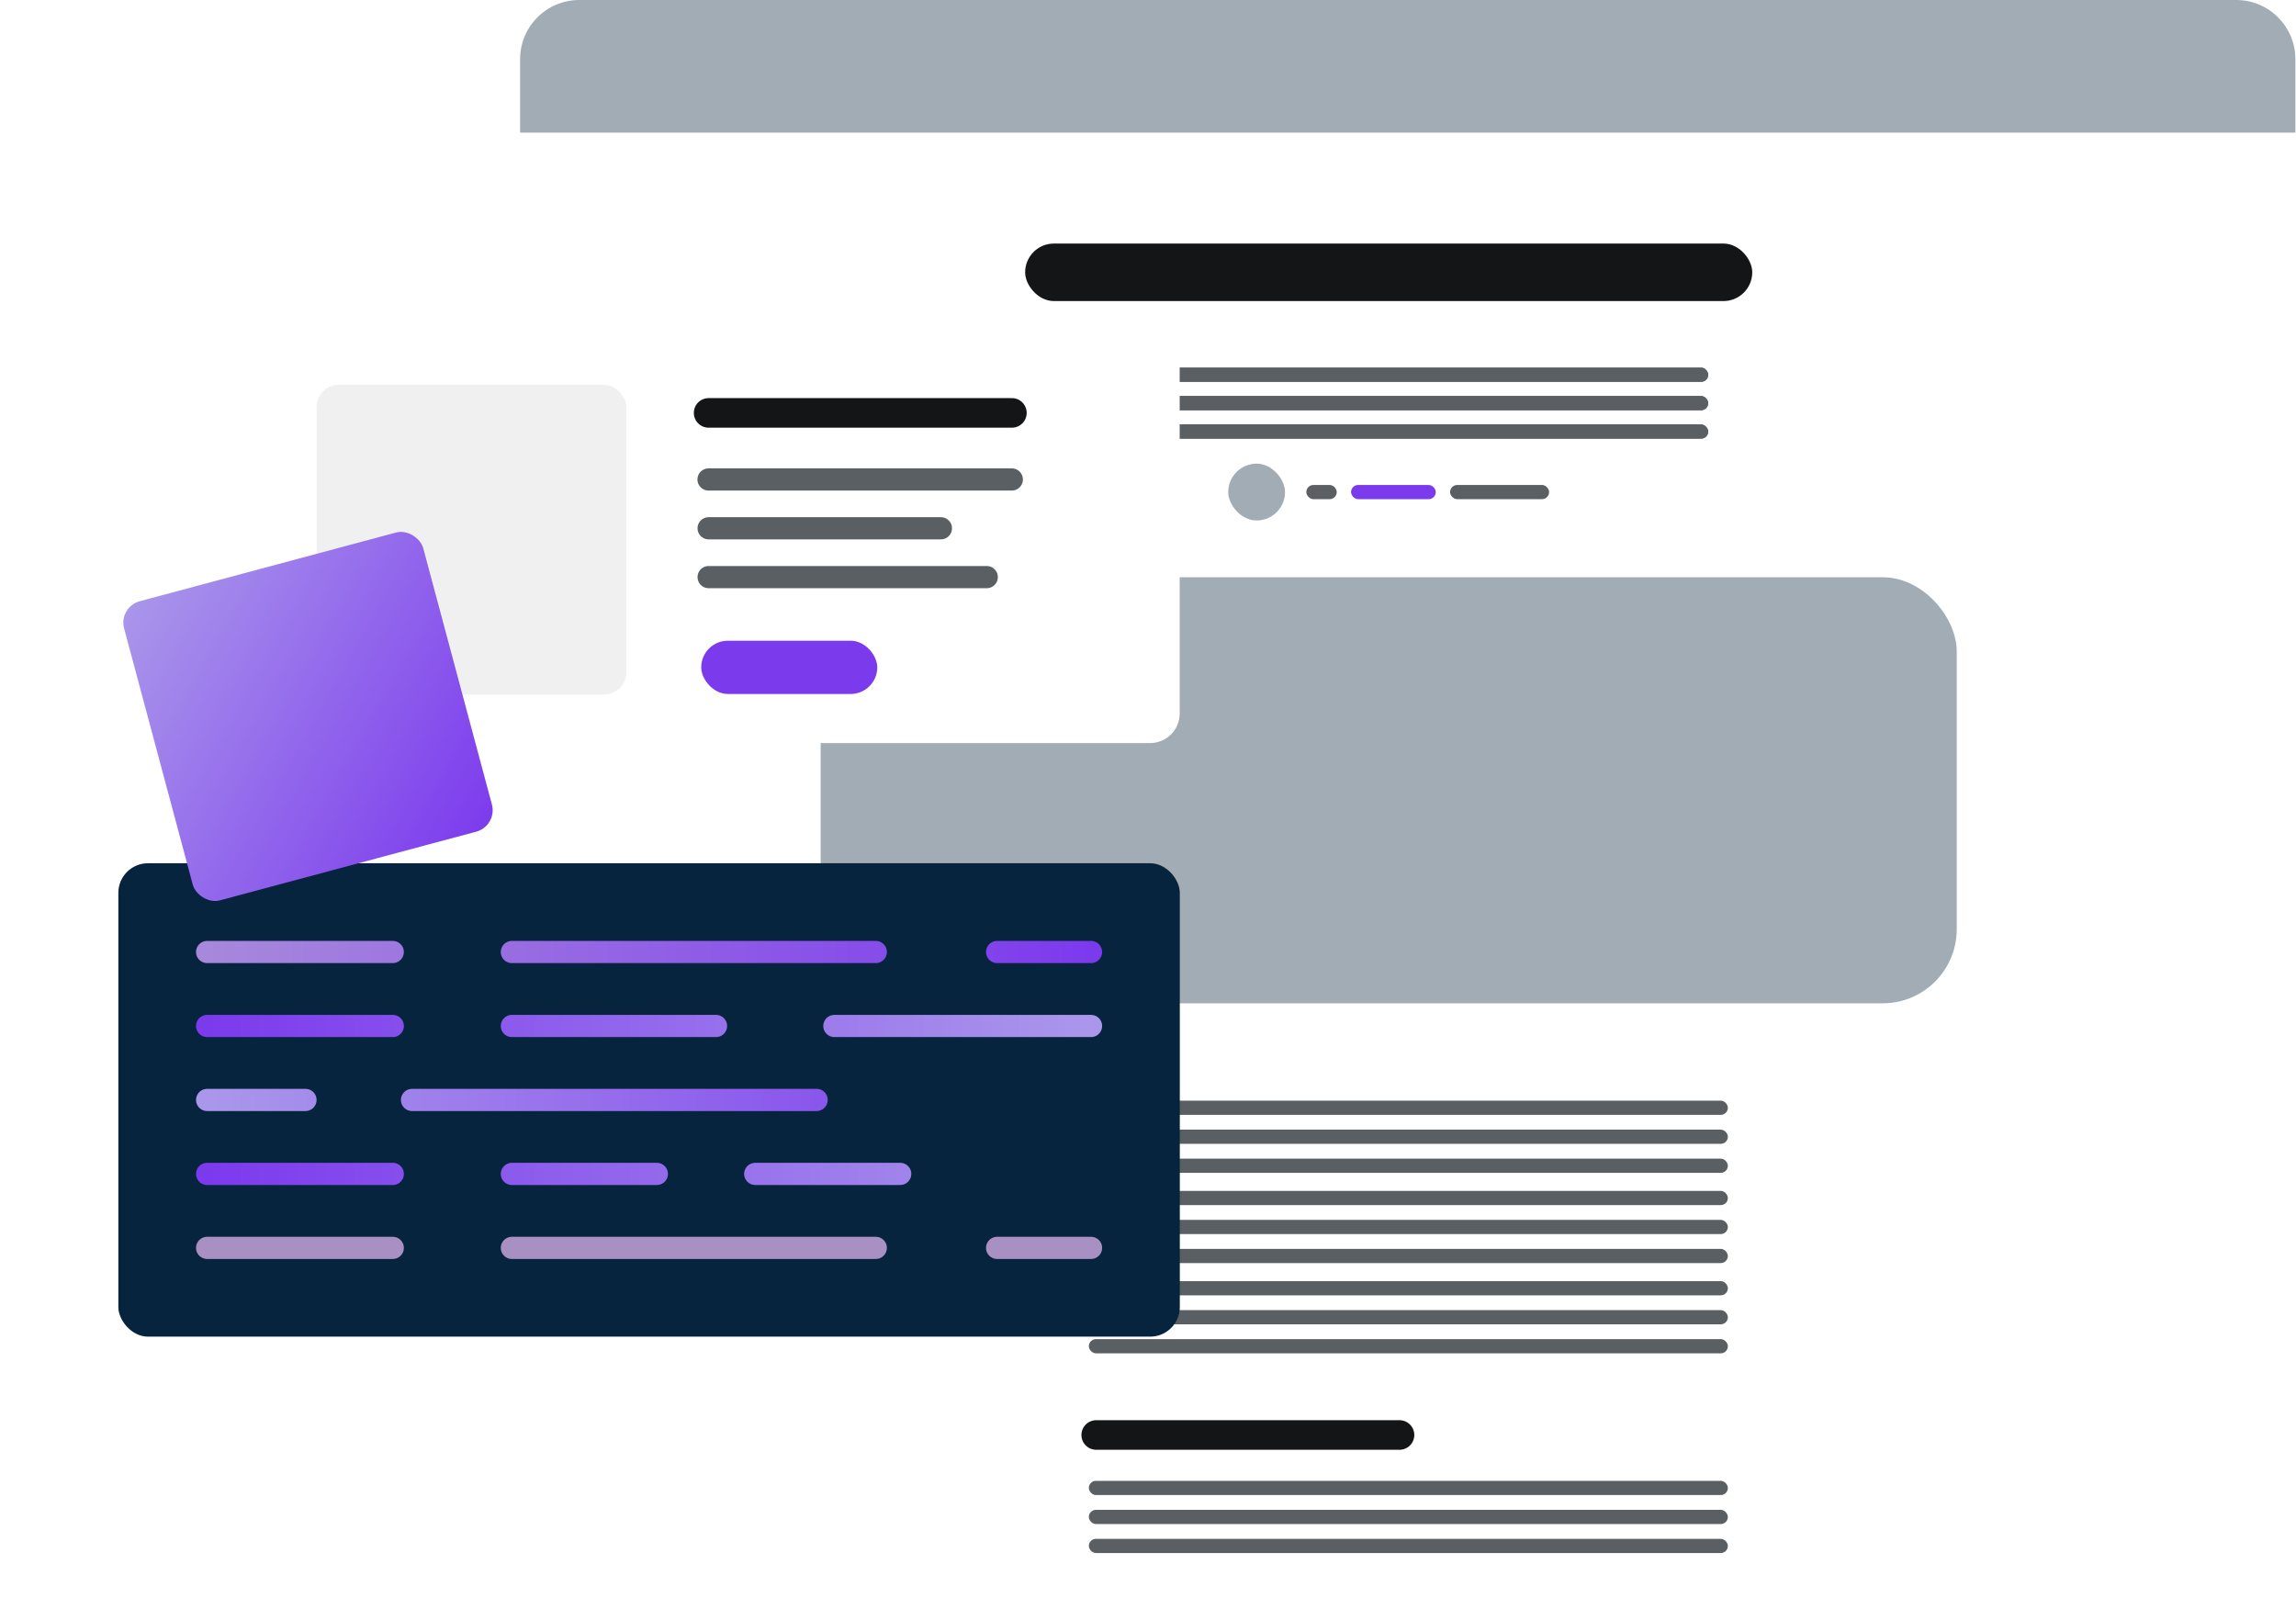 <svg width="1552" height="1080" viewBox="0 0 1552 1080" fill="none" xmlns="http://www.w3.org/2000/svg">
<g opacity="0.5" filter="url(#filter0_b)">
<rect x="351.57" width="1200" height="1080" rx="40" fill="white"/>
</g>
<rect x="736" y="744" width="431.962" height="9.599" rx="4.8" fill="#5A5F64"/>
<rect x="736" y="763.599" width="431.962" height="9.599" rx="4.8" fill="#5A5F64"/>
<rect x="736" y="783.198" width="431.962" height="9.599" rx="4.8" fill="#5A5F64"/>
<rect x="736" y="805" width="431.962" height="9.599" rx="4.8" fill="#5A5F64"/>
<rect x="736" y="824.599" width="431.962" height="9.599" rx="4.8" fill="#5A5F64"/>
<rect x="736" y="844.198" width="431.962" height="9.599" rx="4.8" fill="#5A5F64"/>
<rect x="736" y="866" width="431.962" height="9.599" rx="4.8" fill="#5A5F64"/>
<rect x="736" y="885.599" width="431.962" height="9.599" rx="4.8" fill="#5A5F64"/>
<rect x="736" y="905.198" width="431.962" height="9.599" rx="4.8" fill="#5A5F64"/>
<rect x="736" y="1001" width="431.962" height="9.599" rx="4.8" fill="#5A5F64"/>
<rect x="736" y="1020.6" width="431.962" height="9.599" rx="4.8" fill="#5A5F64"/>
<rect x="736" y="1040.2" width="431.962" height="9.599" rx="4.8" fill="#5A5F64"/>
<path d="M741 970L946 970" stroke="#141516" stroke-width="20" stroke-linecap="round"/>
<rect x="554.727" y="390.214" width="767.932" height="287.975" rx="50" fill="#A2ACB5"/>
<path d="M351.57 40C351.57 17.909 369.479 0 391.57 0L1511.57 0C1533.66 0 1551.57 17.909 1551.57 40V89.634L351.57 89.634V40Z" fill="#A2ACB5"/>
<rect x="692.955" y="164.634" width="491.496" height="38.877" rx="19.438" fill="#141516"/>
<rect x="722.712" y="248.506" width="431.962" height="9.599" rx="4.8" fill="#5A5F64"/>
<rect x="722.712" y="267.705" width="431.962" height="9.599" rx="4.8" fill="#5A5F64"/>
<rect x="722.712" y="286.903" width="431.962" height="9.599" rx="4.8" fill="#5A5F64"/>
<rect x="722.712" y="248.506" width="431.962" height="9.599" rx="4.8" fill="#5A5F64"/>
<rect x="722.712" y="267.705" width="431.962" height="9.599" rx="4.8" fill="#5A5F64"/>
<rect x="722.712" y="286.903" width="431.962" height="9.599" rx="4.8" fill="#5A5F64"/>
<rect x="883.018" y="327.82" width="20.564" height="9.599" rx="4.8" fill="#5A5F64"/>
<rect x="913.26" y="327.82" width="57.258" height="9.599" rx="4.8" fill="#7C3AED"/>
<rect x="980.195" y="327.82" width="66.935" height="9.599" rx="4.8" fill="#5A5F64"/>
<rect x="830.223" y="313.421" width="38.397" height="38.397" rx="19.198" fill="#A2ACB5"/>
<rect x="80" y="583.524" width="717.5" height="320" rx="20" fill="#06243D"/>
<path d="M140 643.524L265.5 643.524M346 643.524L592 643.524M674 643.524L737.5 643.524" stroke="url(#paint0_linear)" stroke-width="15" stroke-linecap="round"/>
<path d="M140 693.524L265.5 693.524M346 693.524L484 693.524M564 693.524L737.5 693.524" stroke="url(#paint1_linear)" stroke-width="15" stroke-linecap="round"/>
<path d="M140 743.524L206.5 743.524M278.5 743.524L552 743.524" stroke="url(#paint2_linear)" stroke-width="15" stroke-linecap="round"/>
<path d="M140 793.524L265.5 793.524M346 793.524L444 793.524M510.5 793.524L608.5 793.524" stroke="url(#paint3_linear)" stroke-width="15" stroke-linecap="round"/>
<path d="M140 843.524L265.5 843.524M346 843.524L592 843.524M674 843.524L737.5 843.524" stroke="#A890C3" stroke-width="15" stroke-linecap="round"/>
<rect x="177.741" y="226.66" width="619.673" height="275.643" rx="20" fill="white"/>
<rect x="214.028" y="260.156" width="209.349" height="209.349" rx="15" fill="#F0F0F0"/>
<g filter="url(#filter1_ddd)">
<rect x="80" y="281.285" width="209.349" height="209.349" rx="15" transform="rotate(-15 80 281.285)" fill="url(#paint4_linear)"/>
</g>
<path d="M479 279.102L684 279.102" stroke="#141516" stroke-width="20" stroke-linecap="round"/>
<path d="M478.938 324.102L683.938 324.102" stroke="#5A5F64" stroke-width="15" stroke-linecap="round"/>
<path d="M479 357.102L636 357.102" stroke="#5A5F64" stroke-width="15" stroke-linecap="round"/>
<path d="M479 390.102L667 390.102" stroke="#5A5F64" stroke-width="15" stroke-linecap="round"/>
<rect x="474" y="433.102" width="119" height="36" rx="18" fill="#7C3AED"/>
<defs>
<filter id="filter0_b" x="341.57" y="-10" width="1220" height="1100" filterUnits="userSpaceOnUse" color-interpolation-filters="sRGB">
<feFlood flood-opacity="0" result="BackgroundImageFix"/>
<feGaussianBlur in="BackgroundImage" stdDeviation="5"/>
<feComposite in2="SourceAlpha" operator="in" result="effect1_backgroundBlur"/>
<feBlend mode="normal" in="SourceGraphic" in2="effect1_backgroundBlur" result="shape"/>
</filter>
<filter id="filter1_ddd" x="0" y="227.102" width="416.399" height="436.399" filterUnits="userSpaceOnUse" color-interpolation-filters="sRGB">
<feFlood flood-opacity="0" result="BackgroundImageFix"/>
<feColorMatrix in="SourceAlpha" type="matrix" values="0 0 0 0 0 0 0 0 0 0 0 0 0 0 0 0 0 0 127 0" result="hardAlpha"/>
<feOffset dy="6.65"/>
<feGaussianBlur stdDeviation="2.66"/>
<feColorMatrix type="matrix" values="0 0 0 0 0 0 0 0 0 0 0 0 0 0 0 0 0 0 0.028 0"/>
<feBlend mode="normal" in2="BackgroundImageFix" result="effect1_dropShadow"/>
<feColorMatrix in="SourceAlpha" type="matrix" values="0 0 0 0 0 0 0 0 0 0 0 0 0 0 0 0 0 0 127 0" result="hardAlpha"/>
<feOffset dy="22.336"/>
<feGaussianBlur stdDeviation="8.935"/>
<feColorMatrix type="matrix" values="0 0 0 0 0 0 0 0 0 0 0 0 0 0 0 0 0 0 0.042 0"/>
<feBlend mode="normal" in2="effect1_dropShadow" result="effect2_dropShadow"/>
<feColorMatrix in="SourceAlpha" type="matrix" values="0 0 0 0 0 0 0 0 0 0 0 0 0 0 0 0 0 0 127 0" result="hardAlpha"/>
<feOffset dy="100"/>
<feGaussianBlur stdDeviation="40"/>
<feColorMatrix type="matrix" values="0 0 0 0 0 0 0 0 0 0 0 0 0 0 0 0 0 0 0.07 0"/>
<feBlend mode="normal" in2="effect2_dropShadow" result="effect3_dropShadow"/>
<feBlend mode="normal" in="SourceGraphic" in2="effect3_dropShadow" result="shape"/>
</filter>
<linearGradient id="paint0_linear" x1="140" y1="644.024" x2="737" y2="644.024" gradientUnits="userSpaceOnUse">
<stop stop-color="#A788DC"/>
<stop offset="1" stop-color="#7C3AED"/>
</linearGradient>
<linearGradient id="paint1_linear" x1="140" y1="694.024" x2="737" y2="694.024" gradientUnits="userSpaceOnUse">
<stop stop-color="#7C3AED"/>
<stop offset="1" stop-color="#AA97EB"/>
</linearGradient>
<linearGradient id="paint2_linear" x1="737" y1="744.035" x2="140" y2="744.035" gradientUnits="userSpaceOnUse">
<stop stop-color="#7C3AED"/>
<stop offset="1" stop-color="#AA97EB"/>
</linearGradient>
<linearGradient id="paint3_linear" x1="737" y1="794.035" x2="140" y2="794.035" gradientUnits="userSpaceOnUse">
<stop stop-color="#AA97EB"/>
<stop offset="1" stop-color="#7C3AED"/>
</linearGradient>
<linearGradient id="paint4_linear" x1="79.404" y1="283.611" x2="289.441" y2="489.639" gradientUnits="userSpaceOnUse">
<stop stop-color="#AA97EB"/>
<stop offset="1" stop-color="#7C3AED"/>
</linearGradient>
</defs>
</svg>
